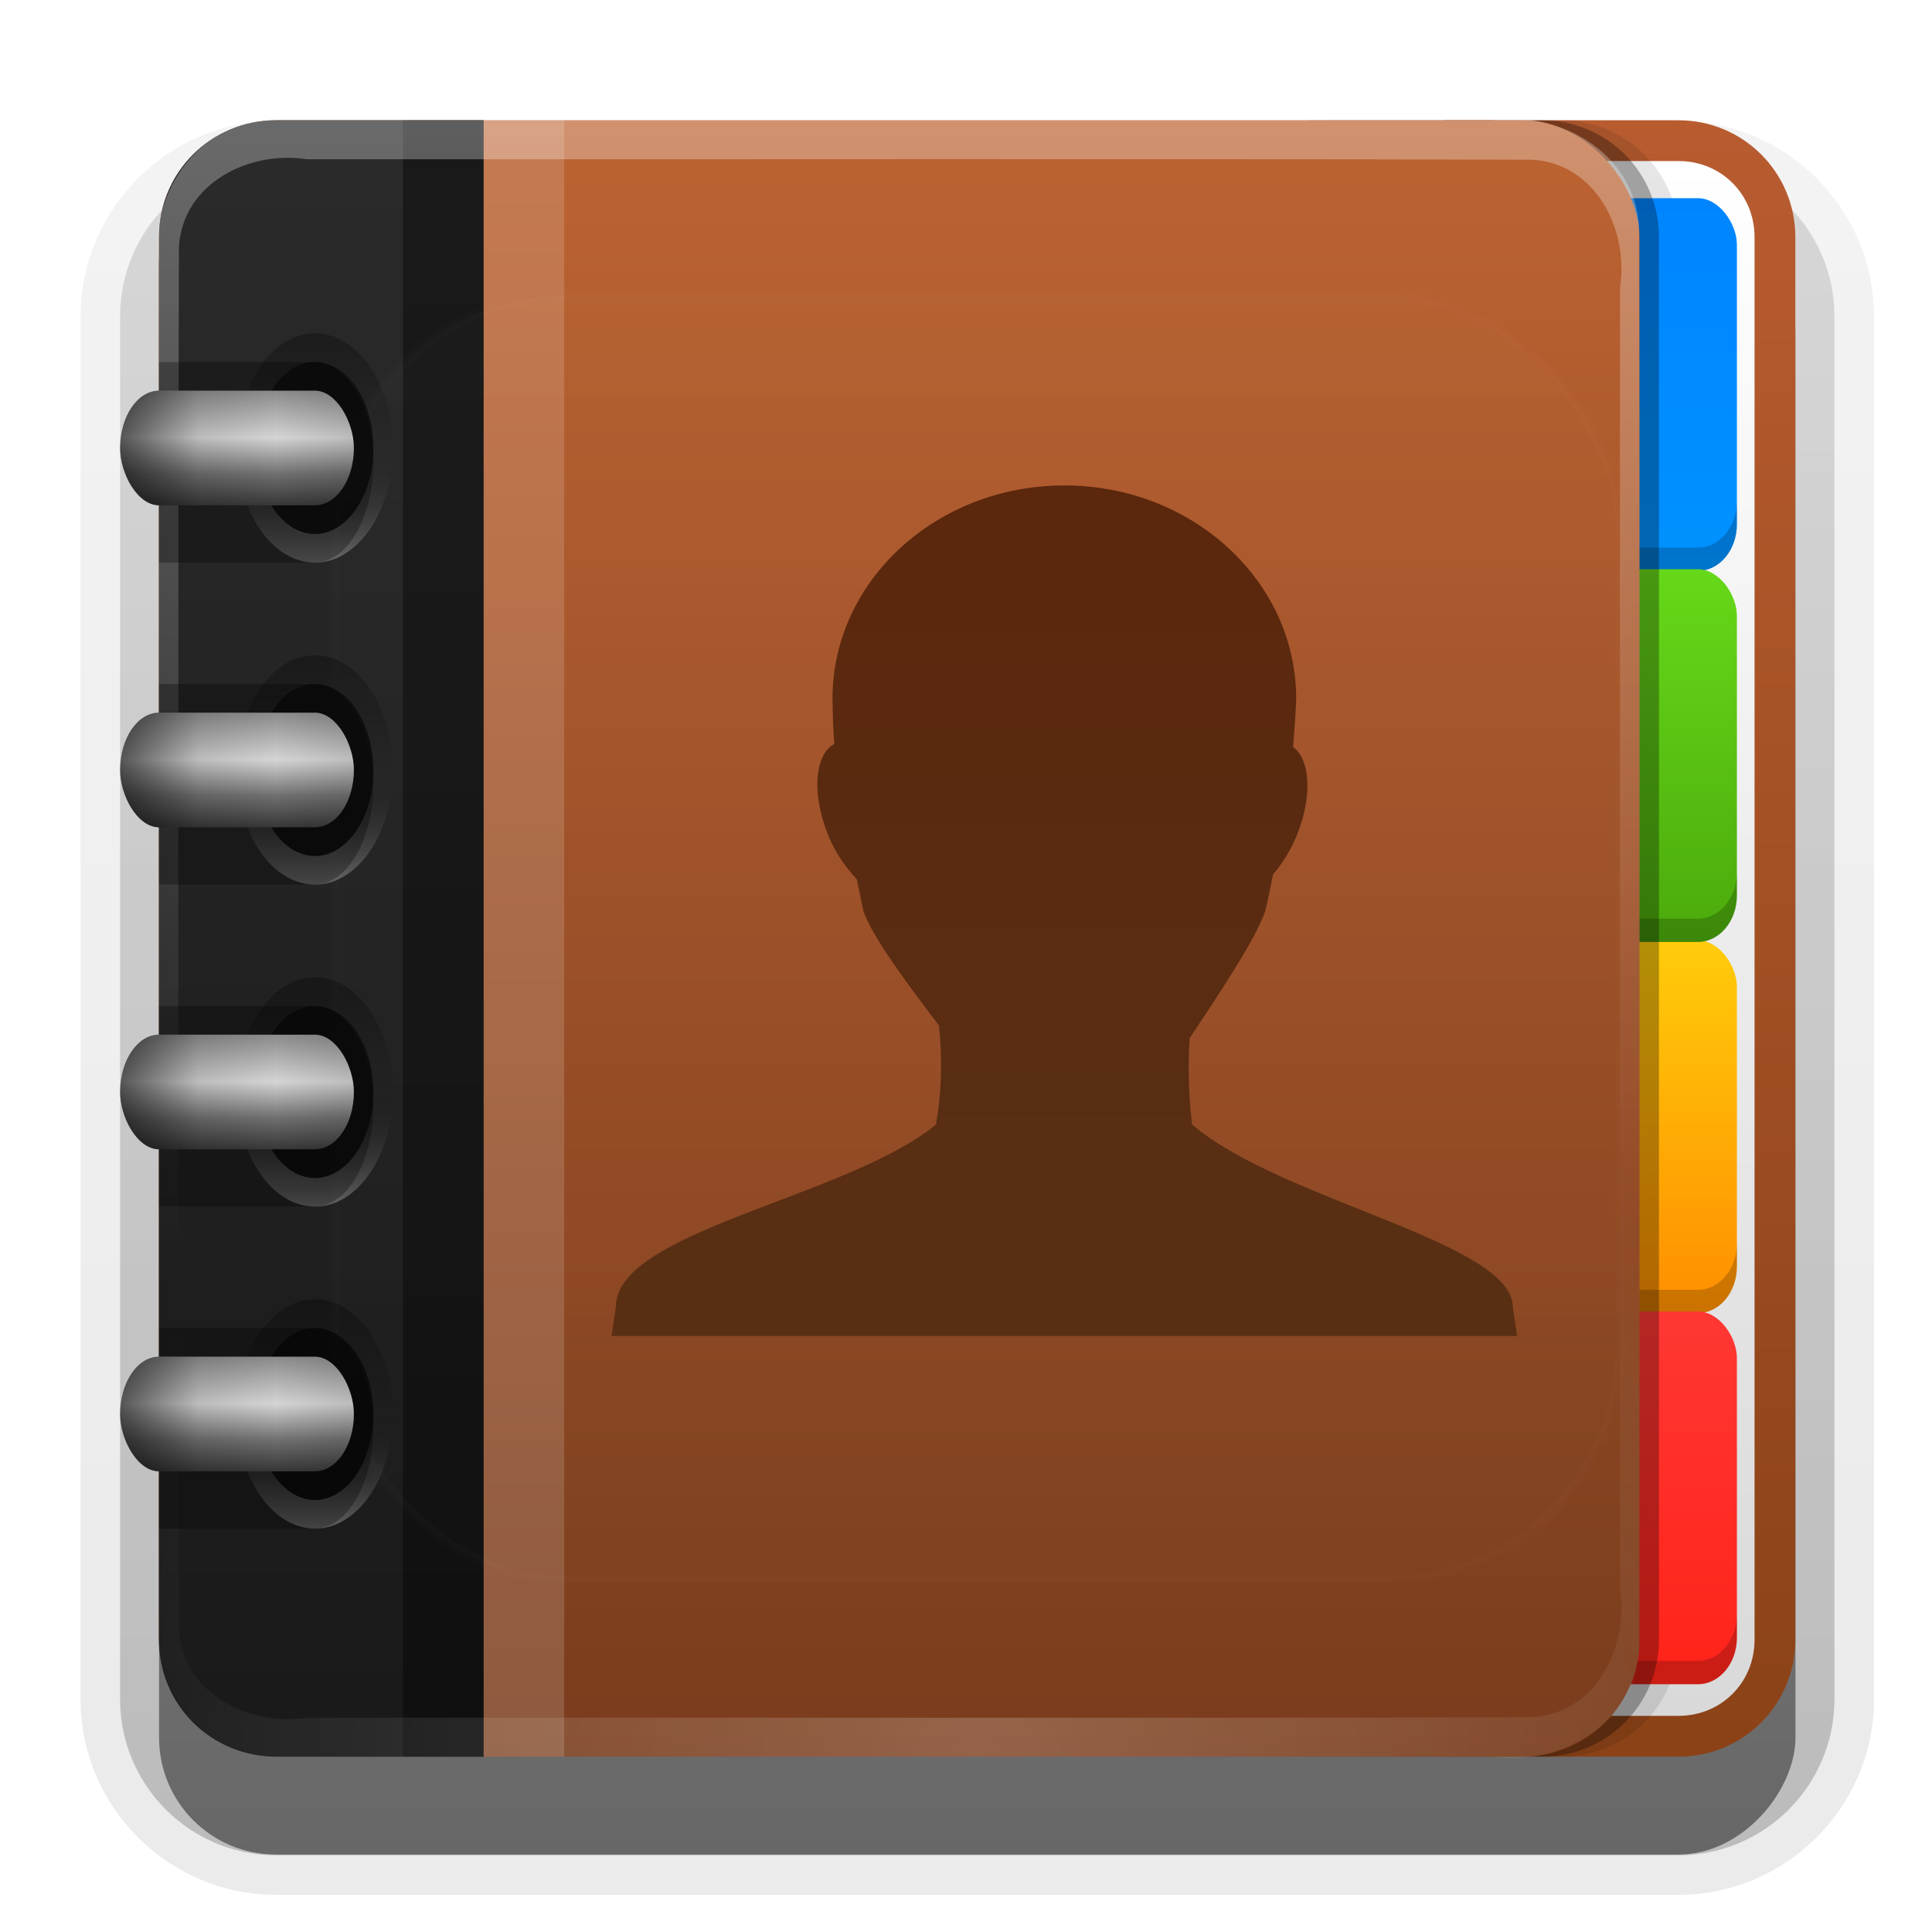 <svg height="24" width="24" xmlns="http://www.w3.org/2000/svg" xmlns:xlink="http://www.w3.org/1999/xlink"><linearGradient id="a"><stop offset="0" stop-color="#fff"/><stop offset="1" stop-color="#fff" stop-opacity="0"/></linearGradient><filter id="b" color-interpolation-filters="sRGB" height="1.384" width="1.384" x="-.192" y="-.192"><feGaussianBlur stdDeviation="5.28"/></filter><linearGradient id="c" gradientUnits="userSpaceOnUse" x1="48" x2="48" xlink:href="#a" y1="20.221" y2="138.661"/><clipPath id="d"><rect height="84" rx="6" width="84" x="6" y="6"/></clipPath><linearGradient id="e" gradientUnits="userSpaceOnUse" x1="50.611" x2="50.611" y1="92.07" y2="8.049"><stop offset="0" stop-color="#793c1c"/><stop offset="1" stop-color="#bd6332"/></linearGradient><linearGradient id="f" gradientUnits="userSpaceOnUse" x1="11.861" x2="11.861" y1="90.07" y2="10.07"><stop offset="0" stop-color="#1a1a1a"/><stop offset="1" stop-color="#2a2a2a"/></linearGradient><linearGradient id="g" gradientTransform="matrix(1.006 0 0 .994 100 0)" gradientUnits="userSpaceOnUse" x1="45.448" x2="45.448" y1="92.54" y2="7.017"><stop offset="0"/><stop offset="1" stop-opacity=".588"/></linearGradient><linearGradient id="h" gradientTransform="matrix(1.024 0 0 1.012 -1.143 -98.071)" gradientUnits="userSpaceOnUse" x1="32.251" x2="32.251" xlink:href="#g" y1="6.132" y2="90.239"/><linearGradient id="i" gradientTransform="translate(0 -98.962)" gradientUnits="userSpaceOnUse" x1="32.251" x2="32.251" xlink:href="#g" y1="6.132" y2="90.239"/><linearGradient id="j" gradientUnits="userSpaceOnUse" x1="32.218" x2="32.218" xlink:href="#a" y1="8.07" y2="65.963"/><radialGradient id="k" cx="48" cy="90.172" gradientTransform="matrix(1.157 0 0 .996 -11.69 2.267)" gradientUnits="userSpaceOnUse" r="42" xlink:href="#a"/><linearGradient id="l" gradientUnits="userSpaceOnUse" x1="50.611" x2="50.611" y1="92.07" y2="8.049"><stop offset="0" stop-color="#8b4217"/><stop offset="1" stop-color="#b85c30"/></linearGradient><linearGradient id="m" gradientUnits="userSpaceOnUse" x1="83.861" x2="83.861" y1="90.07" y2="10.07"><stop offset="0" stop-color="#d9d9d9"/><stop offset="1" stop-color="#fff"/></linearGradient><linearGradient id="n" gradientTransform="matrix(1 0 0 1.196 -4.139 38.21)" gradientUnits="userSpaceOnUse" x1="83" x2="83" y1="26" y2="9.969"><stop offset="0" stop-color="#ff8e00"/><stop offset="1" stop-color="#ffcc0a"/></linearGradient><linearGradient id="o" gradientTransform="matrix(1 0 0 1.196 -4.139 -2.364)" gradientUnits="userSpaceOnUse" x1="84" x2="84" y1="44" y2="28"><stop offset="0" stop-color="#4baa0c"/><stop offset="1" stop-color="#66d819"/></linearGradient><linearGradient id="p" gradientTransform="matrix(1 0 0 1.196 -4.139 -42.935)" gradientUnits="userSpaceOnUse" x1="84" x2="84" y1="62" y2="45.969"><stop offset="0" stop-color="#0092ff"/><stop offset="1" stop-color="#0085ff"/></linearGradient><linearGradient id="q" gradientTransform="matrix(1 0 0 1.196 -4.139 57.261)" gradientUnits="userSpaceOnUse" x1="83" x2="83" y1="26" y2="9.969"><stop offset="0" stop-color="#ff2319"/><stop offset="1" stop-color="#ff3733"/></linearGradient><linearGradient id="r" gradientTransform="matrix(.942 0 0 .935 3.115 11.807)" gradientUnits="userSpaceOnUse" x1="56" x2="56" y1="16" y2="80"><stop offset="0" stop-color="#5a250b"/><stop offset="1" stop-color="#573115"/></linearGradient><linearGradient id="s" gradientTransform="matrix(0 1 1 0 -10 10)" gradientUnits="userSpaceOnUse" x1="10" x2="18" y1="24" y2="24"><stop offset="0"/><stop offset=".5" stop-opacity="0"/><stop offset="1" stop-color="#fff"/></linearGradient><linearGradient id="t" gradientUnits="userSpaceOnUse" x1="9" x2="9" y1="22" y2="26"><stop offset="0" stop-color="#8a8a8a"/><stop offset=".41" stop-color="#d5d5d5"/><stop offset=".727" stop-color="#6f6f6f"/><stop offset="1" stop-color="#373737"/></linearGradient><linearGradient id="u" gradientUnits="userSpaceOnUse" spreadMethod="reflect" x1="4" x2="12" y1="24" y2="24"><stop offset="0"/><stop offset=".5" stop-opacity=".194"/><stop offset="1" stop-opacity="0"/></linearGradient><g transform="matrix(.242 0 0 .242 .524 .541)"><g fill="url(#h)"><path d="m12-95.031c-5.511 0-10.031 4.52-10.031 10.031v71c0 5.511 4.52 10.031 10.031 10.031h72c5.511 0 10.031-4.52 10.031-10.031v-71c0-5.511-4.52-10.031-10.031-10.031z" opacity=".08" transform="scale(1 -1)"/><path d="m12-94.031c-4.972 0-9.031 4.06-9.031 9.031v71c0 4.972 4.06 9.031 9.031 9.031h72c4.972 0 9.031-4.06 9.031-9.031v-71c0-4.972-4.06-9.031-9.031-9.031z" opacity=".1" transform="scale(1 -1)"/><path d="m12-93c-4.409 0-8 3.591-8 8v71c0 4.409 3.591 8 8 8h72c4.409 0 8-3.591 8-8v-71c0-4.409-3.591-8-8-8z" opacity=".2" transform="scale(1 -1)"/><rect height="85" opacity=".3" rx="7" transform="scale(1 -1)" width="86" x="5" y="-92"/></g><rect fill="url(#i)" height="84" opacity=".45" rx="6" transform="scale(1 -1)" width="84" x="6" y="-92.962"/></g><g transform="matrix(.242 0 0 .242 1.524 -.459)"><path d="m67.861 8.07v84h12c3.324 0 6-2.676 6-6v-72c0-3.324-2.676-6-6-6z" fill="url(#l)"/><path d="m69.955 10.163v79.812h9.906c2.197 0 3.906-1.709 3.906-3.906v-72c0-2.197-1.709-3.906-3.906-3.906z" fill="url(#m)"/><path d="m61.861 8.07v84h12c3.324 0 6-2.676 6-6v-72c0-3.324-2.676-6-6-6z" opacity=".1"/><rect fill="url(#p)" height="19.132" rx="2" ry="2.392" width="8" x="74.861" y="12.07"/><path d="m74.861 27.614v1.196c0 1.325.892 2.392 2 2.392h4c1.108 0 2-1.067 2-2.392v-1.196c0 1.325-.892 2.392-2 2.392h-4c-1.108 0-2-1.067-2-2.392z" opacity=".2"/><rect fill="url(#n)" height="19.132" rx="2" ry="2.392" width="8" x="74.861" y="50.168"/><path d="m74.861 65.713v1.196c0 1.325.892 2.392 2 2.392h4c1.108 0 2-1.067 2-2.392v-1.196c0 1.325-.892 2.392-2 2.392h-4c-1.108 0-2-1.067-2-2.392z" opacity=".2"/><rect fill="url(#o)" height="19.132" rx="2" ry="2.392" width="8" x="74.861" y="31.117"/><path d="m74.861 46.662v1.196c0 1.325.892 2.392 2 2.392h4c1.108 0 2-1.067 2-2.392v-1.196c0 1.325-.892 2.392-2 2.392h-4c-1.108 0-2-1.067-2-2.392z" opacity=".2"/><rect fill="url(#q)" height="19.132" rx="2" ry="2.392" width="8" x="74.861" y="69.218"/><path d="m60.861 8.07v84h12c3.324 0 6-2.676 6-6v-72c0-3.324-2.676-6-6-6z" opacity=".3"/><path d="m74.861 84.763v1.196c0 1.325.892 2.392 2 2.392h4c1.108 0 2-1.067 2-2.392v-1.196c0 1.325-.892 2.392-2 2.392h-4c-1.108 0-2-1.067-2-2.392z" opacity=".2"/><rect fill="url(#e)" height="84" rx="6" width="76" x="1.861" y="8.07"/><path d="m18.526 8.07h4.139v84h-4.139z" fill="#fff" opacity=".15"/><path d="m7.861 8.07c-3.324 0-6 2.676-6 6v72c0 3.324 2.676 6 6 6h10.665v-84z" fill="url(#f)"/><path d="m14.386 8.07h4.139v84h-4.139z" opacity=".4"/><path d="m7.861 8.07c-3.85-.135-6.569 3.743-6 7.356.018 23.711-.036 47.424.027 71.134-.859 2.298 4.493 5.809 3.285 4.728-3.205-1.989-2.122-6.022-2.312-9.157.017-22.525-.034-45.052.026-67.576.209-3.259 3.613-4.942 6.557-4.485 20.977.017 41.956-.034 62.932.026 3.259.209 4.942 3.613 4.485 6.557-.023 23.652.047 47.307-.035 70.957.413 2.431-5.153 5.528-1.088 2.991 3.064-2.517 1.889-6.711 2.123-10.148-.021-22.333.041-44.667-.031-66.998-.251-3.734-4.101-5.9-7.551-5.385-20.806 0-41.612 0-62.418 0z" fill="url(#j)" opacity=".3"/><path d="m7.861 92.07c-3.85.135-6.569-3.743-6-7.356.018-23.711-.036-47.424.027-71.134-.859-2.298 4.493-5.809 3.285-4.728-3.205 1.989-2.122 6.022-2.312 9.157.017 22.525-.034 45.052.026 67.576.209 3.259 3.613 4.942 6.557 4.485 20.977-.017 41.956.034 62.932-.026 3.259-.209 4.942-3.613 4.485-6.557-.023-23.652.047-47.307-.035-70.957.413-2.431-5.153-5.528-1.088-2.991 3.064 2.517 1.889 6.711 2.123 10.148-.021 22.333.041 44.667-.031 66.998-.251 3.734-4.101 5.9-7.551 5.385-20.806 0-41.612 0-62.418 0z" fill="url(#k)" opacity=".2"/><path d="m48.338 26.815c-6.576 0-11.902 4.907-11.902 10.946.016.692.021 1.465.094 2.326-1.041.546-1.178 2.685-.25 4.837.358.83.85 1.501 1.343 2.047.016.018.046.044.062.062.118.569.201 1.002.344 1.643.441 1.302 2.268 3.755 3.874 5.861.16 1.624.166 3.238-.156 5.086-4.621 3.772-16.449 5.46-16.432 9.365l-.219 1.488h46.483l-.219-1.488c-.019-3.342-11.899-5.46-16.463-9.365-.185-1.496-.219-2.961-.125-4.434 1.46-2.215 3.385-5.07 3.874-6.512.18-.747.267-1.25.406-1.892.431-.518.838-1.123 1.156-1.861.882-2.044.773-4.019-.125-4.682.063-.888.13-1.722.156-2.481 0-6.039-5.326-10.946-11.902-10.946z" fill="url(#r)"/></g><rect height="66" rx="12" style="opacity:.1;stroke:#fff;stroke-width:.5;stroke-linecap:round;clip-path:url(#d);fill:url(#c);filter:url(#b)" transform="matrix(.242 0 0 .242 .524 .041)" width="66" x="15" y="15"/><g transform="matrix(.242 0 0 .356 .524 -2.979)"><path d="m10 24c0-2.209 1.791-4 4-4s4 1.791 4 4-1.791 4-4 4-4-1.791-4-4zm1 0c0 1.657 1.343 3 3 3s3-1.343 3-3-1.343-3-3-3-3 1.343-3 3z" fill="url(#s)" opacity=".3"/><path d="m6 21v7h8c1.646 0 3-1.579 3-3.5 0-1.921-1.354-3.5-3-3.5z" opacity=".3"/><path d="m17 24a3 3 0 1 1 -6 0 3 3 0 1 1 6 0z" opacity=".6"/><rect fill="url(#t)" height="4" rx="2" width="12" x="4" y="22"/><rect fill="url(#u)" height="4" opacity=".6" rx="2" width="12" x="4" y="22"/></g><g transform="matrix(.242 0 0 .356 .524 1.021)"><path d="m10 24c0-2.209 1.791-4 4-4s4 1.791 4 4-1.791 4-4 4-4-1.791-4-4zm1 0c0 1.657 1.343 3 3 3s3-1.343 3-3-1.343-3-3-3-3 1.343-3 3z" fill="url(#s)" opacity=".3"/><path d="m6 21v7h8c1.646 0 3-1.579 3-3.5 0-1.921-1.354-3.5-3-3.5z" opacity=".3"/><path d="m17 24a3 3 0 1 1 -6 0 3 3 0 1 1 6 0z" opacity=".6"/><rect fill="url(#t)" height="4" rx="2" width="12" x="4" y="22"/><rect fill="url(#u)" height="4" opacity=".6" rx="2" width="12" x="4" y="22"/></g><g transform="matrix(.242 0 0 .356 .524 5.021)"><path d="m10 24c0-2.209 1.791-4 4-4s4 1.791 4 4-1.791 4-4 4-4-1.791-4-4zm1 0c0 1.657 1.343 3 3 3s3-1.343 3-3-1.343-3-3-3-3 1.343-3 3z" fill="url(#s)" opacity=".3"/><path d="m6 21v7h8c1.646 0 3-1.579 3-3.5 0-1.921-1.354-3.5-3-3.5z" opacity=".3"/><path d="m17 24a3 3 0 1 1 -6 0 3 3 0 1 1 6 0z" opacity=".6"/><rect fill="url(#t)" height="4" rx="2" width="12" x="4" y="22"/><rect fill="url(#u)" height="4" opacity=".6" rx="2" width="12" x="4" y="22"/></g><g transform="matrix(.242 0 0 .356 .524 9.021)"><path d="m10 24c0-2.209 1.791-4 4-4s4 1.791 4 4-1.791 4-4 4-4-1.791-4-4zm1 0c0 1.657 1.343 3 3 3s3-1.343 3-3-1.343-3-3-3-3 1.343-3 3z" fill="url(#s)" opacity=".3"/><path d="m6 21v7h8c1.646 0 3-1.579 3-3.5 0-1.921-1.354-3.5-3-3.5z" opacity=".3"/><path d="m17 24a3 3 0 1 1 -6 0 3 3 0 1 1 6 0z" opacity=".6"/><rect fill="url(#t)" height="4" rx="2" width="12" x="4" y="22"/><rect fill="url(#u)" height="4" opacity=".6" rx="2" width="12" x="4" y="22"/></g></svg>